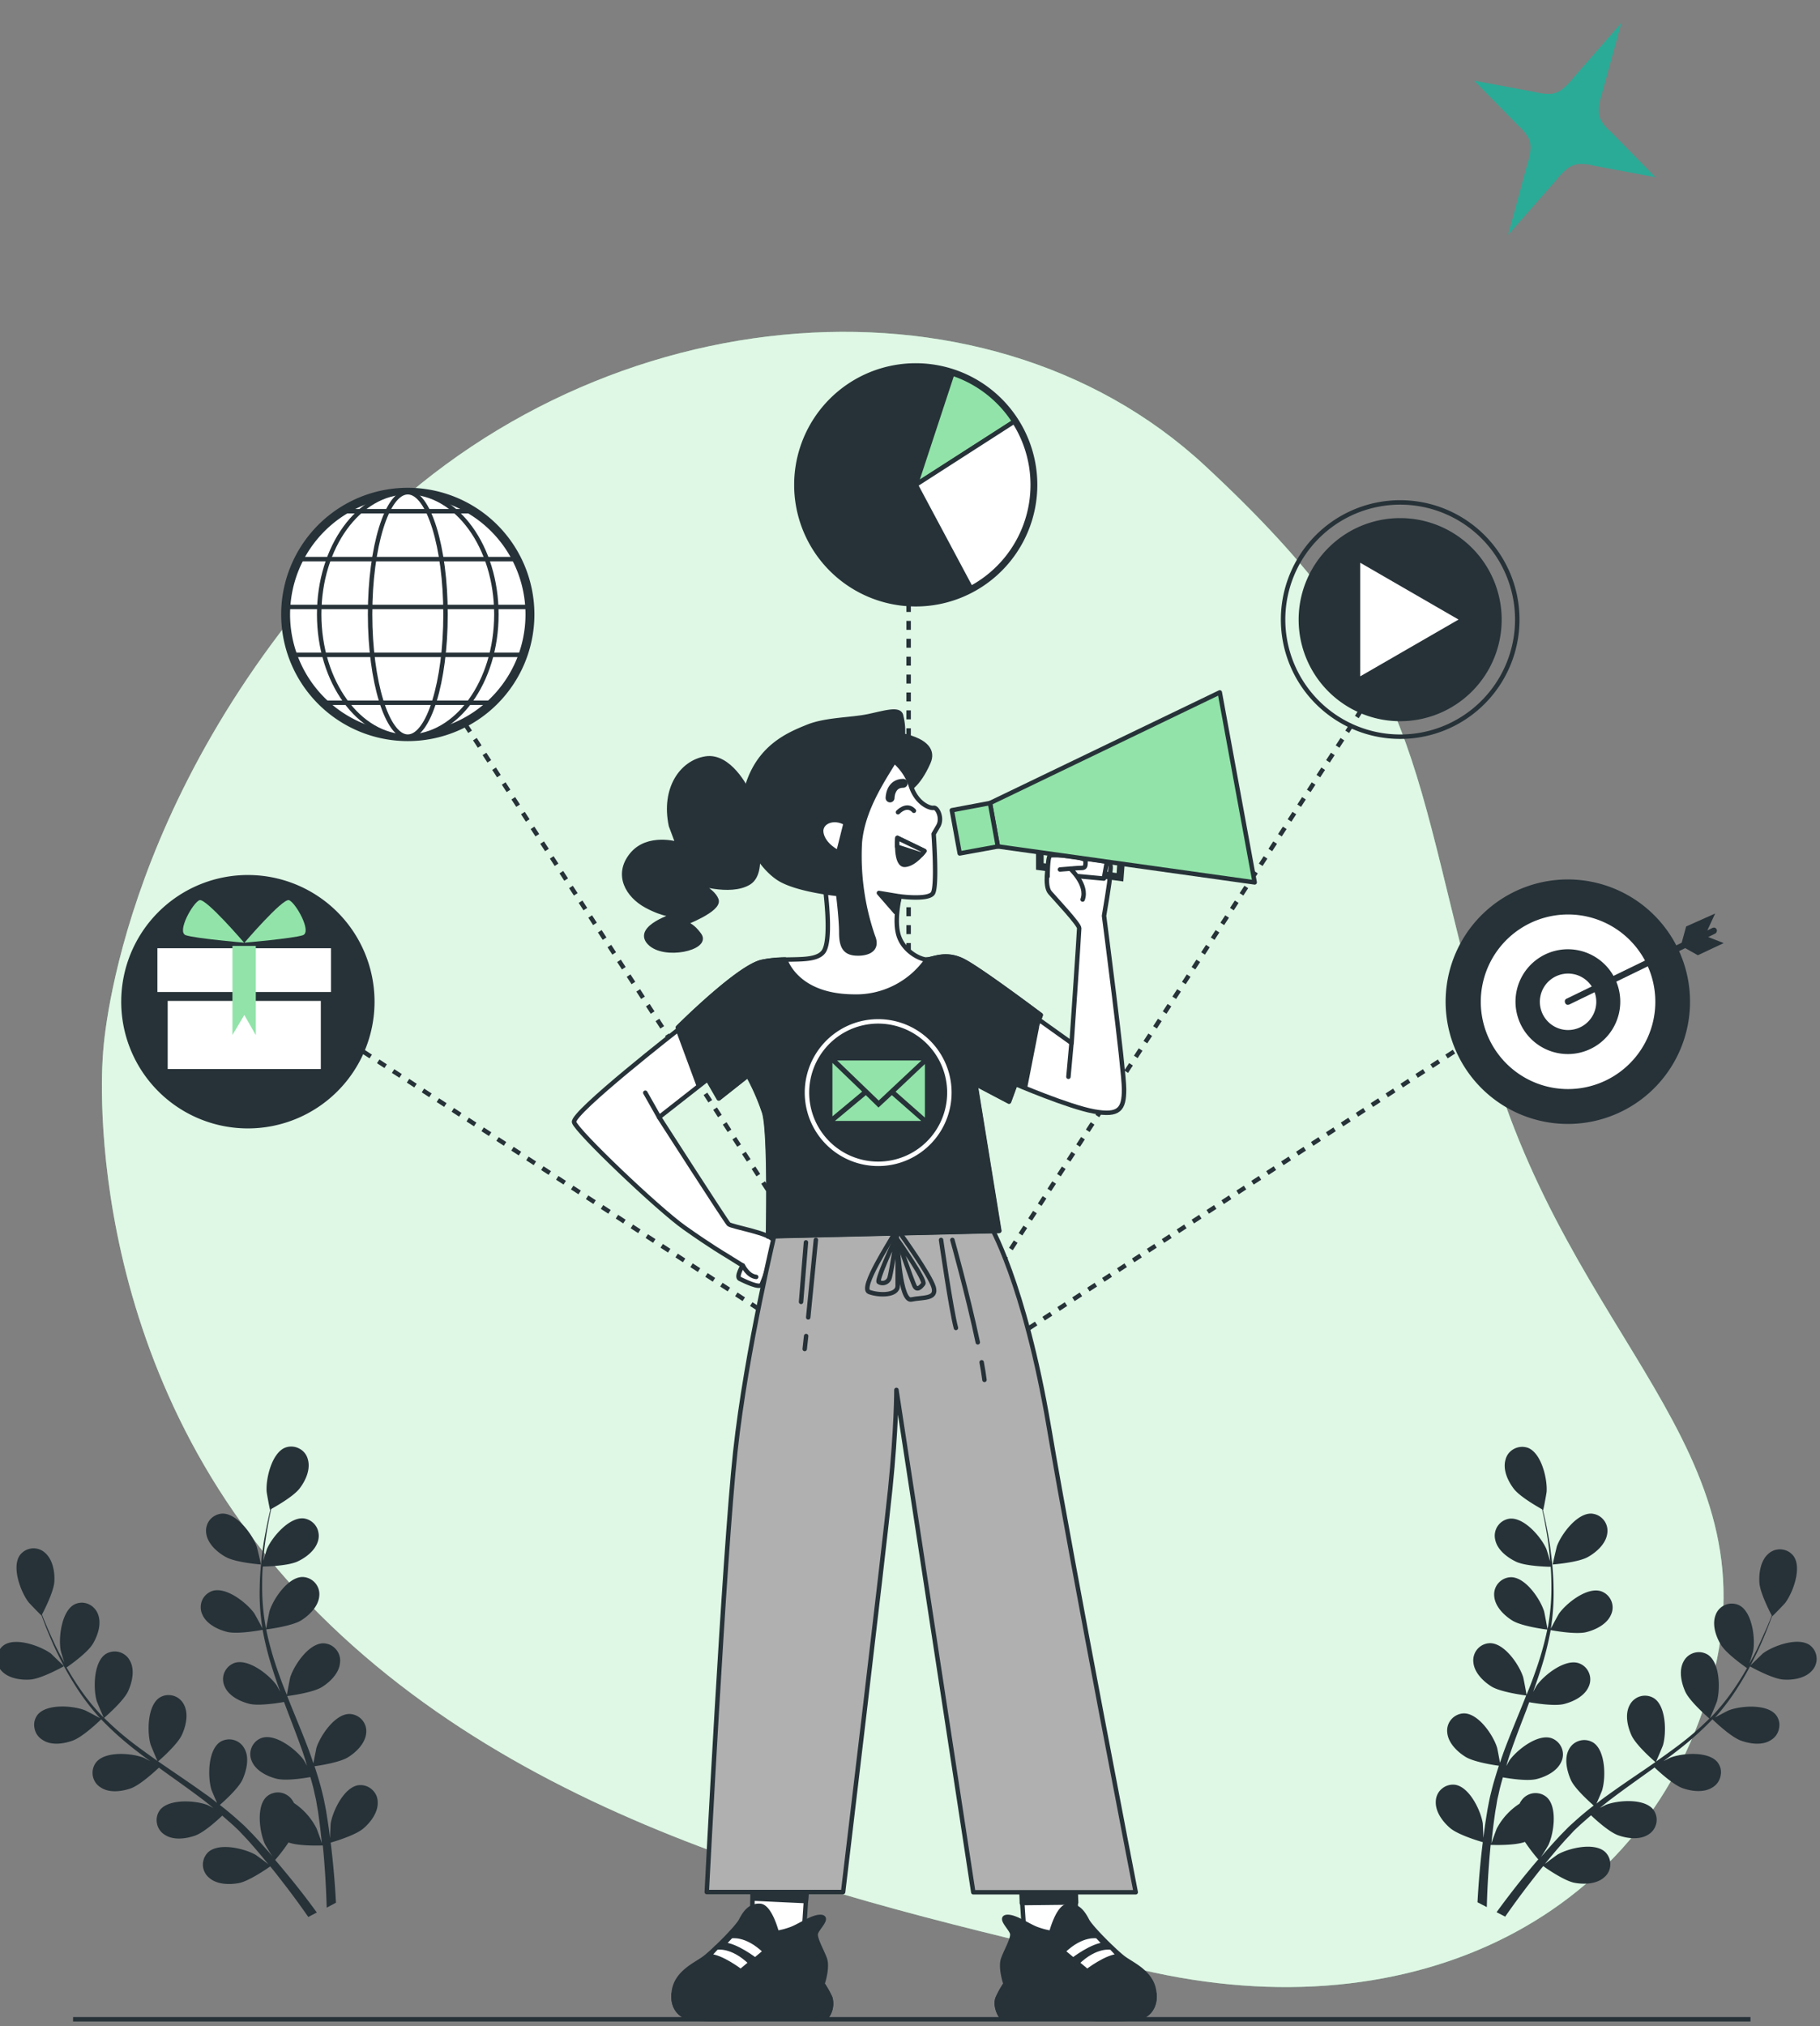 <svg id="Layer_1" data-name="Layer 1" xmlns="http://www.w3.org/2000/svg" viewBox="0 0 408.96 455.13"><rect x="0" y="0" width="408.96" height="455.13" fill="#808080" stroke="none"/><defs><style>.cls-1,.cls-11,.cls-12,.cls-13,.cls-4{fill:#fff;}.cls-1,.cls-10,.cls-11,.cls-13,.cls-14,.cls-15,.cls-16,.cls-17,.cls-18,.cls-2,.cls-6,.cls-7,.cls-8,.cls-9{stroke:#263238;}.cls-1,.cls-14,.cls-15,.cls-16,.cls-17,.cls-18{stroke-linecap:round;stroke-linejoin:round;}.cls-15,.cls-17,.cls-19,.cls-2,.cls-6,.cls-7,.cls-8{fill:none;}.cls-10,.cls-11,.cls-13,.cls-19,.cls-2,.cls-6,.cls-7,.cls-8,.cls-9{stroke-miterlimit:10;}.cls-10,.cls-18,.cls-3{fill:#92e3a9;}.cls-4{opacity:0.7;isolation:isolate;}.cls-14,.cls-5,.cls-9{fill:#263238;}.cls-6{stroke-dasharray:2 2;}.cls-7{stroke-dasharray:1.98 1.98;}.cls-8{stroke-dasharray:2.01 2.01;}.cls-13,.cls-17,.cls-9{stroke-width:2px;}.cls-16{fill:#b0b0b0;}.cls-19{stroke:#fff;}.cls-20{fill:#2aab97;}</style></defs><title>t-shirt_service</title><path class="cls-1" d="M182.65,446.17c-1.77.26-8.56,3.54-12.89,4.56s-8.08,1.13-10.11.12-3.79-4-5.31-5.94-2.77,2.91-2.77,2.91l-.22.09c-.25,3.52,2,5,3.5,5.34a68.42,68.42,0,0,0,13.52,0c4.43-.5,16.49.7,17.19,0a4.88,4.88,0,0,0,1-4.42,20.78,20.78,0,0,0-1.77-3.16C184,445.54,184.42,445.92,182.65,446.17Z"/><path class="cls-1" d="M166.48,442.77a2.58,2.58,0,0,1-.63,3c-1.49,1.13-11.51-.77-11.38-2.15s4.8-4.28,4.8-4.28A19.22,19.22,0,0,1,166.48,442.77Z"/><path class="cls-1" d="M228.12,446.17c1.77.26,8.56,3.54,12.89,4.56s8.09,1.13,10.11.12,3.79-4,5.31-5.94,2.78,2.91,2.78,2.91l.21.09c.25,3.52-2,5-3.5,5.34a68.42,68.42,0,0,1-13.52,0c-4.43-.5-16.49.7-17.18,0s-1.65-2.91-1-4.42a20.78,20.78,0,0,1,1.77-3.16C226.73,445.54,226.35,445.92,228.12,446.17Z"/><path class="cls-1" d="M244.3,442.77a2.59,2.59,0,0,0,.62,3c1.48,1.13,11.51-.77,11.38-2.15s-4.8-4.28-4.8-4.28A19.18,19.18,0,0,0,244.3,442.77Z"/><path class="cls-2" d="M16.42,453.58H393.34"/><path class="cls-3" d="M23.14,236.81s-6.18,67.14,44,121,127.1,69.92,189.17,84.6,114.52-12.69,128.4-65-31.92-76-50.25-141.24S321,151.24,270.77,104.61s-138.94-38-192,18.72S23.14,236.81,23.14,236.81Z"/><path class="cls-4" d="M23.14,236.81s-6.18,67.14,44,121,127.1,69.92,189.17,84.6,114.52-12.69,128.4-65-31.92-76-50.25-141.24S321,151.24,270.77,104.61s-138.94-38-192,18.72S23.14,236.81,23.14,236.81Z"/><path class="cls-5" d="M6.82,377.27c2.57-.19,7.55-3,7.56-3s-2.84-2.74-3-2.89C9,369.7,3.47,367.69.82,369.58a4,4,0,0,0-1.06,1.21,3.77,3.77,0,0,0-.46,1.54,3.73,3.73,0,0,0,.2,1.59,3.83,3.83,0,0,0,.83,1.38C1.85,377,4.65,377.43,6.82,377.27Z"/><path class="cls-5" d="M16.29,391c2.32-.81,6.14-4.5,6.44-4.8a68.83,68.83,0,0,0,6.74,6.15c1.38,1.1,2.8,2.18,4.28,3.24-.74-.38-1.39-.73-1.48-.76-2.72-1.06-8.56-1.52-10.64,1a3.8,3.8,0,0,0-.72,1.45,4,4,0,0,0-.06,1.62,4.1,4.1,0,0,0,.61,1.5,3.79,3.79,0,0,0,1.18,1.11c1.91,1.28,4.73.92,6.78.19s5.41-3.81,6.28-4.64l1.66,1.21c2.68,1.91,5.37,3.82,7.94,5.76.91.68,1.78,1.39,2.65,2.1-.65-.35-1.2-.63-1.28-.66C44,404.42,38.11,404,36,406.5a3.81,3.81,0,0,0-.74,3.05,3.84,3.84,0,0,0,1.78,2.6c1.92,1.26,4.73.9,6.78.18s5.08-3.51,6.12-4.49c.86.75,1.71,1.49,2.57,2.26.54.53,1.09,1,1.61,1.58l1.55,1.64c.94,1.07,1.92,2.17,2.81,3.25.64.75,1.22,1.46,1.81,2.19-.86-.7-2.68-2-2.83-2.11-2.57-1.46-8.25-2.8-10.67-.61a3.94,3.94,0,0,0-.91,1.33,4.06,4.06,0,0,0-.29,1.58,3.86,3.86,0,0,0,.39,1.56,3.91,3.91,0,0,0,1,1.27c1.71,1.54,4.55,1.61,6.68,1.21,2.35-.45,6.54-3.38,7.06-3.75,1,1.2,1.91,2.38,2.77,3.5,2.34,3,4.28,5.7,5.78,7.86l1.92-1c-1.59-2.19-3.67-4.95-6.18-8-1-1.22-2.06-2.5-3.18-3.81a38.83,38.83,0,0,0,3-3.93c2.32.86,7.09.69,7.71.68.15,1.54.28,3,.38,4.45.28,3.68.41,6.92.49,9.52l2.08-1.11c-.13-2.43-.32-5.32-.64-8.56-.15-1.57-.33-3.23-.55-4.94.6-.17,5.52-1.61,7.34-3.17,1.66-1.41,3.37-3.67,3.23-6a3.84,3.84,0,0,0-.37-1.56,3.94,3.94,0,0,0-1-1.27,3.79,3.79,0,0,0-1.42-.77,3.93,3.93,0,0,0-1.6-.12c-3.21.52-5.75,5.82-6.19,8.7,0,.17-.1,2-.13,3.22-.08-.69-.17-1.37-.26-2.09-.2-1.42-.43-2.83-.67-4.34-.14-.73-.29-1.47-.44-2.21s-.36-1.51-.54-2.27c-.44-1.77-1-3.52-1.57-5.28,1.24-.17,5.64-.86,7.5-2s3.88-3.13,4.1-5.41a3.93,3.93,0,0,0-.14-1.6A3.89,3.89,0,0,0,78.51,385c-3.25,0-6.57,4.89-7.44,7.71,0,.17-.45,2.24-.65,3.38-.36-1.06-.71-2.12-1.11-3.17-1.15-3.05-2.42-6.1-3.66-9.14l-1.12-2.8c.45-.06,5.69-.74,7.77-2,1.85-1.15,3.89-3.13,4.09-5.41a3.85,3.85,0,0,0-.1-1.62,3.79,3.79,0,0,0-.77-1.44,3.74,3.74,0,0,0-1.28-1,3.83,3.83,0,0,0-1.59-.38c-3.26,0-6.57,4.89-7.44,7.66-.06.22-.63,3.19-.74,3.95-.86-2.05-1.62-4.12-2.32-6.17A69.76,69.76,0,0,1,59.81,366c.21,0,5.7-.71,7.83-2,1.84-1.15,3.87-3.13,4.09-5.41a3.92,3.92,0,0,0-.13-1.6A3.89,3.89,0,0,0,68,354.23c-3.26,0-6.57,4.89-7.44,7.66-.07.22-.68,3.43-.75,4a3.14,3.14,0,0,0-.12-.51,49.9,49.9,0,0,1-.78-8.8c0-1.62,0-3.18.15-4.7,1,0,5.76-.17,7.82-1.14s4.19-2.68,4.66-4.93a3.8,3.8,0,0,0,0-1.61,3.64,3.64,0,0,0-.61-1.48,3.76,3.76,0,0,0-1.17-1.11,3.86,3.86,0,0,0-1.51-.54c-3.24-.32-7.07,4.14-8.24,6.81-.06.14-.55,1.71-.86,2.81.06-.67.1-1.38.17-2,.25-2.46.64-4.69,1-6.66.2-1.13.42-2.13.62-3.07,1-.55,5-2.82,6.37-4.6s2.5-4.28,1.87-6.53a3.85,3.85,0,0,0-.71-1.45,3.79,3.79,0,0,0-1.24-1,3.82,3.82,0,0,0-3.15-.2c-3,1.2-4.36,6.92-4.17,9.82,0,.26.72,4.16.78,4.12h.06c-.22.9-.44,1.87-.66,2.94-.4,2-.86,4.19-1.13,6.65a68.45,68.45,0,0,0-.61,8,49.48,49.48,0,0,0,.6,8.93v.1c-.43-.86-1.71-3.2-1.83-3.37-1.72-2.37-6.31-6-9.42-5a4,4,0,0,0-1.38.83,3.79,3.79,0,0,0-.92,1.31,3.9,3.9,0,0,0-.3,1.58,3.83,3.83,0,0,0,.36,1.56c.9,2.12,3.42,3.37,5.55,3.91,2.38.59,7.6-.38,8-.46a68.74,68.74,0,0,0,2.23,8.83c.54,1.72,1.13,3.38,1.71,5.06-.39-.73-.75-1.37-.81-1.46-1.71-2.38-6.31-6-9.42-5a3.85,3.85,0,0,0-1.37.83,4,4,0,0,0-.93,1.32,3.9,3.9,0,0,0,.06,3.14c.9,2.12,3.42,3.37,5.55,3.9s6.61-.2,7.79-.41c.25.64.48,1.28.73,1.93,1.17,3.08,2.36,6.14,3.43,9.18.37,1.07.71,2.14,1,3.21-.35-.64-.66-1.18-.71-1.26-1.71-2.38-6.32-6-9.42-5a3.81,3.81,0,0,0-1.38.82,3.93,3.93,0,0,0-.92,1.32,3.83,3.83,0,0,0-.31,1.57,3.88,3.88,0,0,0,.36,1.57c.91,2.11,3.42,3.37,5.56,3.9s6.18-.13,7.58-.38c.32,1.11.63,2.21.86,3.3.15.75.36,1.46.48,2.21s.25,1.49.38,2.22c.19,1.42.4,2.88.56,4.28.11,1,.2,1.89.3,2.81-.37-1.07-1.12-3.15-1.21-3.32A15,15,0,0,0,66.05,405a4.16,4.16,0,0,0-.44-.73,3.73,3.73,0,0,0-1.18-1.09,3.89,3.89,0,0,0-1.52-.53,3.94,3.94,0,0,0-1.6.15,3.66,3.66,0,0,0-1.4.78c-2.4,2.21-1.59,8-.37,10.67.08.16,1,1.76,1.71,2.76-.46-.53-.85-1.05-1.38-1.59-.94-1.08-1.91-2.13-2.95-3.26l-1.58-1.61c-.52-.54-1.13-1.06-1.72-1.6-1.34-1.21-2.76-2.38-4.22-3.52,1-.86,4.28-3.81,5.14-5.8s1.52-4.74.43-6.77a3.89,3.89,0,0,0-2.4-2,3.8,3.8,0,0,0-1.61-.11,3.72,3.72,0,0,0-1.51.55c-2.71,1.82-2.79,7.7-2,10.5,0,.17.86,2.12,1.32,3.17-.86-.68-1.71-1.36-2.67-2-2.64-1.91-5.38-3.76-8.09-5.61l-2.48-1.71c.34-.29,4.34-3.75,5.36-6,.91-2,1.52-4.74.43-6.77a3.89,3.89,0,0,0-1-1.25,3.73,3.73,0,0,0-1.41-.73,3.89,3.89,0,0,0-1.59-.11,3.8,3.8,0,0,0-1.49.56c-2.71,1.81-2.8,7.7-2,10.49.06.21,1.22,3,1.55,3.7-1.82-1.27-3.61-2.57-5.34-3.87a67.76,67.76,0,0,1-6.65-5.79c.16-.13,4.36-3.73,5.4-6,.91-2,1.53-4.74.44-6.77a3.85,3.85,0,0,0-4-2.11,3.89,3.89,0,0,0-1.51.56c-2.7,1.82-2.79,7.71-2,10.49.06.23,1.32,3.23,1.59,3.75l-.38-.35a48.69,48.69,0,0,1-5.5-6.9c-.92-1.36-1.71-2.69-2.47-4,.86-.59,4.71-3.33,5.88-5.27s2-4.55,1.18-6.68a3.91,3.91,0,0,0-.85-1.36A3.86,3.86,0,0,0,18.29,360a4,4,0,0,0-1.56.39c-2.88,1.52-3.61,7.36-3.11,10.22,0,.16.47,1.71.85,2.84-.32-.6-.68-1.22-1-1.8-1.15-2.18-2.07-4.28-2.86-6.09-.44-1.05-.86-2-1.17-2.91.53-1,2.63-5.13,2.77-7.34s-.36-5-2.07-6.49A3.77,3.77,0,0,0,8.78,348a3.89,3.89,0,0,0-1.59-.19,4,4,0,0,0-1.54.48,3.84,3.84,0,0,0-1.2,1.07c-1.87,2.67.18,8.18,1.94,10.5.15.21,2.89,3.06,2.92,3v-.06c.32.85.67,1.8,1.06,2.81.76,1.86,1.64,4,2.73,6.17a68.21,68.21,0,0,0,3.91,7,50.74,50.74,0,0,0,5.42,7.11l.08.08c-.86-.48-3.19-1.71-3.42-1.8-2.72-1.06-8.56-1.51-10.64,1a3.89,3.89,0,0,0-.69,1.45,3.76,3.76,0,0,0,0,1.6,3.79,3.79,0,0,0,1.78,2.59C11.43,392.12,14.24,391.74,16.29,391Z"/><path class="cls-5" d="M58.62,351.42c.06,0-.86-3.85-.95-4.09-1-2.74-4.5-7.45-7.76-7.34a4,4,0,0,0-1.55.44,3.91,3.91,0,0,0-1.23,1,3.91,3.91,0,0,0-.78,3.05c.32,2.28,2.43,4.17,4.33,5.23C52.91,351,58.61,351.42,58.62,351.42Z"/><path class="cls-5" d="M400.7,377.27c-2.57-.19-7.55-3-7.55-3s2.83-2.74,3-2.89c2.34-1.71,7.87-3.72,10.53-1.83a3.81,3.81,0,0,1,1.51,2.75,3.73,3.73,0,0,1-.2,1.59,4,4,0,0,1-.83,1.38C405.64,377,402.86,377.43,400.7,377.27Z"/><path class="cls-5" d="M391.23,391c-2.31-.81-6.14-4.5-6.44-4.8a68.83,68.83,0,0,1-6.74,6.15c-1.38,1.1-2.8,2.18-4.24,3.24.73-.38,1.39-.73,1.48-.76,2.72-1.06,8.56-1.52,10.63,1a3.91,3.91,0,0,1,.7,1.45,3.75,3.75,0,0,1,0,1.6,4.05,4.05,0,0,1-.61,1.49,4,4,0,0,1-1.17,1.1c-1.92,1.27-4.73.92-6.78.19s-5.41-3.81-6.27-4.64l-1.67,1.2c-2.68,1.92-5.36,3.82-7.94,5.77-.91.68-1.78,1.39-2.65,2.09l1.29-.66c2.71-1.06,8.56-1.51,10.63,1a3.82,3.82,0,0,1,.74,3.06,3.91,3.91,0,0,1-.62,1.49,3.81,3.81,0,0,1-1.16,1.1c-1.92,1.27-4.74.91-6.78.19s-5.09-3.52-6.12-4.49c-.86.74-1.71,1.49-2.57,2.26-.55.53-1.1,1-1.62,1.57s-1,1.1-1.54,1.65c-.95,1.07-1.93,2.17-2.82,3.25-.63.74-1.22,1.45-1.81,2.18.9-.69,2.68-2,2.84-2.1,2.52-1.46,8.25-2.8,10.66-.61a3.77,3.77,0,0,1,1.19,2.9,3.7,3.7,0,0,1-.38,1.57,3.77,3.77,0,0,1-1,1.26c-1.71,1.54-4.54,1.62-6.68,1.22-2.34-.45-6.53-3.38-7-3.75-1,1.2-1.91,2.38-2.78,3.5-2.33,3-4.28,5.69-5.78,7.86l-1.93-1c1.59-2.19,3.67-4.95,6.18-8.05,1-1.22,2.06-2.51,3.19-3.81a41.74,41.74,0,0,1-3-3.93c-2.32.85-7.09.69-7.71.67-.14,1.54-.28,3-.38,4.45-.28,3.69-.41,6.93-.48,9.52L332,427.3c.13-2.43.33-5.33.64-8.56.15-1.57.34-3.23.55-4.94-.6-.17-5.51-1.61-7.34-3.17-1.65-1.41-3.36-3.67-3.22-6a3.84,3.84,0,0,1,.37-1.56,3.72,3.72,0,0,1,1-1.28,3.85,3.85,0,0,1,3-.88c3.22.52,5.75,5.82,6.19,8.69,0,.17.1,2.05.13,3.23.09-.69.17-1.37.27-2.09.19-1.42.42-2.83.67-4.35.14-.73.28-1.46.43-2.21s.36-1.5.54-2.26c.45-1.77,1-3.52,1.57-5.29-1.24-.16-5.64-.85-7.5-2s-3.88-3.13-4.09-5.41a3.92,3.92,0,0,1,.13-1.6,3.89,3.89,0,0,1,2.06-2.38,3.69,3.69,0,0,1,1.56-.37c3.26,0,6.58,4.89,7.44,7.7.06.18.45,2.24.65,3.38.36-1.06.72-2.11,1.11-3.16,1.16-3.05,2.42-6.1,3.66-9.14l1.12-2.8c-.44-.06-5.69-.74-7.77-2-1.84-1.14-3.88-3.12-4.09-5.41a3.78,3.78,0,0,1,.13-1.6,3.83,3.83,0,0,1,3.61-2.74c3.27,0,6.58,4.88,7.45,7.66.06.21.64,3.18.74,3.94.85-2,1.62-4.11,2.33-6.17a69.26,69.26,0,0,0,2.34-8.49c-.2,0-5.68-.71-7.81-2-1.85-1.14-3.89-3.12-4.1-5.41a3.93,3.93,0,0,1,.13-1.6,3.89,3.89,0,0,1,3.62-2.75c3.27,0,6.57,4.89,7.44,7.66.07.23.68,3.43.75,4a3,3,0,0,1,.12-.5,50,50,0,0,0,.78-8.8c0-1.63-.05-3.19-.16-4.7-1,0-5.76-.17-7.8-1.15s-4.21-2.68-4.67-4.93a3.89,3.89,0,0,1,.57-3.09,3.84,3.84,0,0,1,2.68-1.64c3.25-.33,7.07,4.13,8.24,6.8.07.15.55,1.71.85,2.82-.06-.68-.1-1.39-.17-2-.25-2.46-.62-4.68-1-6.66-.21-1.12-.42-2.12-.63-3.06-1-.56-5-2.83-6.36-4.61s-2.5-4.28-1.87-6.52a3.91,3.91,0,0,1,.7-1.45,4.08,4.08,0,0,1,1.23-1,4,4,0,0,1,1.55-.44,3.91,3.91,0,0,1,1.59.22c3,1.2,4.36,6.93,4.17,9.83,0,.25-.72,4.15-.78,4.12h-.06c.22.89.45,1.86.67,2.93.4,2,.86,4.2,1.13,6.65a66.48,66.48,0,0,1,.6,8,50.33,50.33,0,0,1-.59,8.93v.1c.43-.85,1.71-3.2,1.83-3.36,1.71-2.38,6.31-6,9.42-5a3.88,3.88,0,0,1,2.3,2.14,3.82,3.82,0,0,1-.06,3.15c-.9,2.11-3.42,3.37-5.55,3.9-2.38.59-7.61-.38-8-.46a68.48,68.48,0,0,1-2.23,8.84c-.54,1.71-1.13,3.37-1.71,5.05.39-.73.75-1.37.81-1.46,1.71-2.38,6.32-6,9.42-5a3.8,3.8,0,0,1,2.3,2.14,3.85,3.85,0,0,1-.05,3.14c-.91,2.12-3.43,3.37-5.56,3.9s-6.61-.19-7.8-.41l-.71,1.93c-1.19,3.08-2.38,6.15-3.43,9.19-.38,1.07-.71,2.13-1,3.2.35-.64.65-1.18.7-1.25,1.71-2.38,6.32-6,9.42-5a3.9,3.9,0,0,1,2.29,2.14,3.91,3.91,0,0,1,.31,1.58,3.83,3.83,0,0,1-.36,1.56c-.91,2.12-3.43,3.38-5.56,3.91s-6.18-.14-7.58-.38c-.31,1.1-.63,2.21-.86,3.3-.15.74-.36,1.45-.47,2.2s-.26,1.49-.38,2.22c-.2,1.42-.41,2.89-.56,4.28-.12,1-.21,1.89-.31,2.82.37-1.07,1.13-3.15,1.21-3.32a14.88,14.88,0,0,1,5.12-5.59,3.83,3.83,0,0,1,.44-.73,3.86,3.86,0,0,1,2.69-1.62,4.1,4.1,0,0,1,1.6.14,3.86,3.86,0,0,1,1.41.79c2.39,2.2,1.59,8,.36,10.67-.07.15-1,1.75-1.71,2.76.46-.53.91-1.06,1.39-1.6.94-1.08,1.91-2.13,2.95-3.26l1.58-1.61c.52-.54,1.13-1.05,1.71-1.59,1.34-1.21,2.76-2.39,4.23-3.53-.94-.85-4.28-3.81-5.14-5.79s-1.52-4.74-.44-6.77a3.83,3.83,0,0,1,2.42-2,3.8,3.8,0,0,1,1.61-.11,3.84,3.84,0,0,1,1.5.56c2.71,1.82,2.79,7.7,2,10.5,0,.17-.85,2.12-1.32,3.17.86-.68,1.76-1.36,2.67-2,2.65-1.91,5.38-3.76,8.1-5.61l2.48-1.71c-.34-.29-4.34-3.75-5.37-6-.91-2-1.52-4.74-.43-6.77a3.82,3.82,0,0,1,1-1.26,3.85,3.85,0,0,1,3-.85,3.89,3.89,0,0,1,1.51.56c2.7,1.81,2.78,7.7,2,10.49-.06.21-1.23,3-1.56,3.7,1.82-1.27,3.62-2.57,5.34-3.87a66.4,66.4,0,0,0,6.64-5.78c-.15-.14-4.35-3.74-5.4-6-.91-2-1.51-4.74-.43-6.77a3.93,3.93,0,0,1,1-1.26,3.92,3.92,0,0,1,3-.85,3.89,3.89,0,0,1,1.51.56c2.7,1.83,2.79,7.71,2,10.5-.06.22-1.31,3.23-1.57,3.75l.37-.35a49.35,49.35,0,0,0,5.5-6.91c.92-1.35,1.71-2.69,2.47-4-.86-.59-4.71-3.33-5.88-5.27s-2-4.55-1.17-6.68a3.72,3.72,0,0,1,.85-1.36,3.87,3.87,0,0,1,1.33-.9,3.72,3.72,0,0,1,1.58-.28,3.78,3.78,0,0,1,1.56.39c2.89,1.51,3.62,7.35,3.12,10.22,0,.15-.48,1.71-.86,2.83.33-.6.68-1.22,1-1.8,1.15-2.18,2-4.28,2.85-6.08.44-1.06.86-2,1.17-2.91-.54-1-2.63-5.14-2.77-7.35s.3-5,2-6.47a3.73,3.73,0,0,1,1.38-.82,3.94,3.94,0,0,1,3.13.29,3.84,3.84,0,0,1,1.2,1.07c1.87,2.67-.18,8.18-1.93,10.5-.15.21-2.9,3.06-2.93,3v-.06c-.31.85-.66,1.8-1.06,2.81-.75,1.86-1.63,4-2.73,6.17a66.29,66.29,0,0,1-3.9,7,49.19,49.19,0,0,1-5.41,7.11L385,386c.86-.48,3.19-1.71,3.42-1.8,2.71-1.06,8.56-1.51,10.63,1a3.76,3.76,0,0,1,.7,1.45,3.8,3.8,0,0,1,0,1.61,4,4,0,0,1-.61,1.48,3.84,3.84,0,0,1-1.17,1.1C396.09,392.12,393.28,391.74,391.23,391Z"/><path class="cls-5" d="M348.91,351.42c-.06,0,.86-3.85.93-4.09,1-2.74,4.51-7.45,7.77-7.34a4,4,0,0,1,1.54.44,3.87,3.87,0,0,1,2,4.07c-.31,2.28-2.43,4.17-4.32,5.23C354.62,351,348.91,351.42,348.91,351.42Z"/><path class="cls-2" d="M69.43,228.28l.71.47"/><path class="cls-6" d="M71.57,229.68,202.74,315"/><path class="cls-2" d="M203.46,315.44l.71.46-.46-.71"/><path class="cls-7" d="M202.78,313.76l-112.51-173"/><path class="cls-2" d="M89.8,140.05l-.46-.72"/><path class="cls-2" d="M338.92,228.28l-.71.47"/><path class="cls-6" d="M336.77,229.68,205.61,315"/><path class="cls-2" d="M204.89,315.44l-.72.46.47-.71"/><path class="cls-7" d="M205.56,313.76l112.52-173"/><path class="cls-2" d="M318.54,140.05l.47-.72"/><path class="cls-2" d="M204.17,112.78v.85"/><path class="cls-8" d="M204.17,115.35V314.19"/><path class="cls-2" d="M204.17,315v.86"/><path class="cls-9" d="M205.77,135.23a26.32,26.32,0,1,0-26.32-26.32A26.32,26.32,0,0,0,205.77,135.23Z"/><path class="cls-10" d="M205.77,108.91,227.92,94.7A26.34,26.34,0,0,0,214,83.9Z"/><path class="cls-11" d="M205.77,108.91l12.4,23.2a26.32,26.32,0,0,0,9.72-37.41Z"/><path class="cls-2" d="M333.23,157.77a26.31,26.31,0,1,0-37.21,0A26.3,26.3,0,0,0,333.23,157.77Z"/><path class="cls-5" d="M314.62,162a22.81,22.81,0,1,0-22.81-22.81A22.81,22.81,0,0,0,314.62,162Z"/><path class="cls-12" d="M327.74,139.17l-22.09-12.76v25.51Z"/><path class="cls-5" d="M379,231.4a27.46,27.46,0,1,0-33.1,20.31A27.45,27.45,0,0,0,379,231.4Z"/><path class="cls-12" d="M371.42,229.58A19.61,19.61,0,1,0,347.8,244.1,19.62,19.62,0,0,0,371.42,229.58Z"/><path class="cls-5" d="M363.76,227.72a11.77,11.77,0,1,0-14.17,8.73A11.77,11.77,0,0,0,363.76,227.72Z"/><path class="cls-12" d="M358.52,226.49a6.34,6.34,0,1,0-7.63,4.71A6.34,6.34,0,0,0,358.52,226.49Z"/><path class="cls-5" d="M387.32,211.84l-3.49-1.36,1.52-.74a.66.66,0,0,0,.23-.17.64.64,0,0,0,.15-.25.64.64,0,0,0,0-.56.66.66,0,0,0-.17-.23.64.64,0,0,0-.25-.15.7.7,0,0,0-.29,0,.65.65,0,0,0-.27.08l-1.11.54,1.76-3.8-6.52,2.91-1,3.65L352,224.34a.68.68,0,0,0-.37.42.86.86,0,0,0,0,.28.81.81,0,0,0,.24.5.64.64,0,0,0,.25.15.65.65,0,0,0,.28,0,.64.64,0,0,0,.27-.07l26-12.65,2.84,1.6Z"/><path class="cls-13" d="M91.63,165.47A27.45,27.45,0,1,0,64.18,138,27.45,27.45,0,0,0,91.63,165.47Z"/><path class="cls-11" d="M91.63,165.47c11,0,19.91-12.29,19.91-27.45s-8.91-27.45-19.91-27.45S71.72,122.86,71.72,138,80.63,165.47,91.63,165.47Z"/><path class="cls-11" d="M91.63,165.47c4.68,0,8.48-12.29,8.48-27.45s-3.8-27.45-8.48-27.45S83.16,122.86,83.16,138,87,165.47,91.63,165.47Z"/><path class="cls-2" d="M77.09,114.83h29.57"/><path class="cls-2" d="M67.14,125.59h48.94"/><path class="cls-2" d="M64.32,136.34H119"/><path class="cls-2" d="M65.52,147.1h51.9"/><path class="cls-2" d="M72.92,157.86h37.91"/><path class="cls-9" d="M55.7,252.47A27.46,27.46,0,1,0,28.24,225,27.45,27.45,0,0,0,55.7,252.47Z"/><path class="cls-13" d="M73.09,212H36.68v29.13H73.09Z"/><path class="cls-13" d="M75.37,212h-41v11.83h41Z"/><path class="cls-3" d="M54.85,211.75s-8.56-10-10-9.55-5.24,7.16-3.09,7.88S54.85,211.75,54.85,211.75Z"/><path class="cls-3" d="M54.93,211.75s8.56-10,10-9.55,5.26,7.16,3.11,7.88S54.93,211.75,54.93,211.75Z"/><path class="cls-3" d="M57.48,232.52,54.9,228l-2.67,4.48V212.47h5.25Z"/><path class="cls-1" d="M235.58,194.1s-1,4.84.35,6.4,6.57,7.1,6.57,8-1.71,25.79-1.71,25.79l-8-5.71L228,243.43s12.12,5.2,17.83,6.23,6.75-.52,6.75-5-4.5-38.94-4.5-38.94,1.38-8,1.38-9.35.53-2.08-.69-2.77-11.08-1.72-11.08-1.72S235.58,192.71,235.58,194.1Z"/><path class="cls-14" d="M233,230.64,230.38,244l-2.41-.55Z"/><path class="cls-5" d="M252.41,198l-19.61-2.63v-4.89a.88.88,0,0,1,.25-.61.86.86,0,0,1,.61-.25.84.84,0,0,1,.6.25.88.88,0,0,1,.25.61v3.42l16.4,2.21.28-4a.81.81,0,0,1,0-.38.92.92,0,0,1,.19-.33,1.06,1.06,0,0,1,.31-.21.82.82,0,0,1,.38-.06.89.89,0,0,1,.36.11.87.87,0,0,1,.28.26.83.83,0,0,1,.14.35,1,1,0,0,1,0,.38Z"/><path class="cls-1" d="M237.31,196.35l10.73,1,.69-3.8-11.07-1.73Z"/><path class="cls-12" d="M235.4,196.87s0-4.33.53-4.67,8,.17,8,1.2,0,1.56-.86,1.56-2.57.17-2.57.17,4,3.64,2.77,6.93"/><path class="cls-15" d="M235.4,196.87s0-4.33.53-4.67,8,.17,8,1.2,0,1.56-.86,1.56-2.57.17-2.57.17,4,3.64,2.77,6.93"/><path class="cls-15" d="M240.77,234.25l-.69,7.62"/><path class="cls-1" d="M152.87,230.93S128.4,250,129,252.08s18.78,19.42,24.78,23.67,9.31,6.17,9.31,6.17l3.79,2.36s-1.58,2.57-.63,3,4.42,2.21,4.89,1.26,3-8.05,2.69-9.78-9.48-3.16-10.1-3.8-15.63-24-15.63-24l11.68-9.15Z"/><path class="cls-14" d="M152.45,231.57l4.44,12,2.93-1.79Z"/><path class="cls-15" d="M166.92,284.26s1.11,2.37,3,2.57"/><path class="cls-15" d="M148.14,251,145,245.45"/><path class="cls-1" d="M169.13,423.8l-.25,14,11.49.25,1-15.29Z"/><path class="cls-14" d="M169.18,423v3.47l11.92.56.27-3.61Z"/><path class="cls-14" d="M174.56,434.17s-1.51-5.94-3.79-6.07-3.43,1.65-4.28,3.29-6.45,7.2-8.35,8.56-6.06,3.16-6.69,7.2,1.76,5.69,3.42,6.07a68.66,68.66,0,0,0,13.53,0c4.42-.51,16.48.69,17.19,0a4.9,4.9,0,0,0,1-4.43,20.47,20.47,0,0,0-1.78-3.16s1.27-3.66.51-5.68-2.28-4.56-2-5.69,3-3.54,1.14-3.67-4.93,2.15-6.85,2.79A16.78,16.78,0,0,1,174.56,434.17Z"/><path class="cls-1" d="M164.25,434.92s3.42-.76,7.7,3.42l-2.27,1.89s-4.42-3.42-7.21-3.42Z"/><path class="cls-1" d="M161,437.48s3.43-.76,7.71,3.43l-2.27,1.9s-4.43-3.43-7.21-3.43Z"/><path class="cls-15" d="M171,437.07l3.53-2.9"/><path class="cls-1" d="M241.65,423.8l.24,14-11.49.25-1-15.29Z"/><path class="cls-14" d="M229.61,425.4v2.08l12.2-.14-.14-3-12.33-.13Z"/><path class="cls-14" d="M236.21,434.17s1.51-5.94,3.79-6.07,3.43,1.65,4.28,3.29,6.45,7.2,8.34,8.56,6.07,3.16,6.69,7.2-1.76,5.69-3.42,6.07a68.66,68.66,0,0,1-13.53,0c-4.42-.51-16.48.69-17.18,0s-1.64-2.91-1-4.43a19.62,19.62,0,0,1,1.77-3.16s-1.27-3.66-.51-5.68,2.28-4.56,2-5.69-3-3.54-1.14-3.67,4.93,2.15,6.85,2.79A16.88,16.88,0,0,0,236.21,434.17Z"/><path class="cls-1" d="M246.57,434.92s-3.43-.76-7.71,3.42l2.28,1.89s4.42-3.42,7.2-3.42Z"/><path class="cls-1" d="M249.73,437.48s-3.43-.76-7.71,3.43l2.28,1.9s4.42-3.43,7.2-3.43Z"/><path class="cls-15" d="M239.74,437.07l-3.53-2.9"/><path class="cls-16" d="M174.41,275.7s-6.68,27.3-9.19,50.43S158.81,425,158.81,425h30.64s9.2-76.89,10.59-90.54,1.39-22.25,1.39-22.25L218.7,425.05h36.5s-13.93-71.59-19.5-104.43-13.37-45.68-13.37-45.68Z"/><path class="cls-16" d="M200.6,277.68c-.27.79-7.52,11.7-5.3,12.53s6.41.86,6.41-1.39V279.9s.56,12.54,3.07,12,5.84,0,5-2.79-7.24-11.69-7.24-11.69S201.43,275.17,200.6,277.68Z"/><path class="cls-2" d="M201.75,278.59s6.31,9,5.71,9.79-1.43,1.62-2,.41S201.75,278.59,201.75,278.59Z"/><path class="cls-2" d="M201.54,277.57s-4.69,10-4.07,10.4a1.69,1.69,0,0,0,.72.23,1.61,1.61,0,0,0,1.37-.57,1.64,1.64,0,0,0,.35-.68C200.32,285.53,201.54,277.57,201.54,277.57Z"/><path class="cls-15" d="M220.58,306c.26,1.42.48,2.75.63,3.95"/><path class="cls-15" d="M214,278.52s3.48,12.41,5.71,23"/><path class="cls-15" d="M211.46,278.52s2.23,15.59,3.34,19.77"/><path class="cls-15" d="M181.14,300.11c-.12,1.08-.22,2.07-.32,2.91"/><path class="cls-15" d="M183.33,278.52s-.93,9.52-1.72,17.4"/><path class="cls-15" d="M181.1,279.07,180,292.44"/><path class="cls-14" d="M200.62,164.85s10.38,1,8,6.4-4.85,6.4-5.37,6.4-4.67-6.4-4.67-6.4Z"/><path class="cls-1" d="M199.4,169.86a12.24,12.24,0,0,1,5.2,6.41c1.21,4.15,4.32,5.36,5.19,5.19s2.07,2.43,1,4.15l-1,1.72s.86,11.77-.18,13.33-7.44.69-7.44.69-1.38,5.54-.17,9,4.85,5.19,6.24,5.19,4.32-1.71,8.3.35S233.85,228,233.85,228l-7.12,19.45-7.61-4,5.36,33.06-51.92,1.22s.52-23.54-.86-27.87a50.33,50.33,0,0,0-3.64-8.31l-6.57,5.19-9.18-15.92s13.5-13.5,18.83-14.72,11.77.35,13.85-2.25.35-14.88.35-14.88-5-1.72-8-10.56,7.09-18,7.09-18S189,165.71,199.4,169.86Z"/><path class="cls-14" d="M202.17,201.36l-4.68-.78,3.76,4.32Z"/><path class="cls-17" d="M200,179.24s0-3.29,2.95-3.29"/><path class="cls-14" d="M207.71,191.15l-6.06-2.94s-.51,6.23,1.71,6.06S207.71,191.15,207.71,191.15Z"/><path class="cls-15" d="M201.78,182.45s1.95-2.12,3.58-.33"/><path class="cls-1" d="M201.61,190.19l5.44,1.77a8.35,8.35,0,0,0,.66-.81l-6.06-2.93S201.58,189.1,201.61,190.19Z"/><path class="cls-14" d="M167.73,177.31s-3.81-7.79-9.18-6.92-9.52,6.74-7.79,15.05c0,0,.86,2.25,1.56,4.16,0,0-6.74-2.08-10.38,2.42s-.86,9.17,3.29,11.42,6.58,2.08,6.58,2.08-9.18,2.77-5.89,6.24,13.33,1.2,11.25-1.71-3.63-2.57-3.63-2.57,8.3-3.12,7.44-5.37-5-4-5-4,8,2.77,12.29.17.52-13.69.52-13.69Z"/><path class="cls-14" d="M202.52,161s1.38,4.84-1,9-7.62,11.26-8.31,19.22a55.48,55.48,0,0,0,2.94,21.12c1.39,3.29-1.71,4-4,3.81s-3.11-1.56-3.11-4.67-.7-8.66-.7-8.66-8.82-.86-13-3.29-10.21-10.73-7.62-20.25,9.52-12.29,13.7-14,9.87-1.56,13.85-2.42S202.35,159,202.52,161Z"/><path class="cls-12" d="M189.93,185.27l-1.56,6.23s-3.29-1.55-3.81-4.33,3.42-4.15,6.23-1.71"/><path class="cls-15" d="M189.93,185.27l-1.56,6.23s-3.29-1.55-3.81-4.33,3.42-4.15,6.23-1.71"/><path class="cls-15" d="M240.43,195.13l-2.25.18"/><path class="cls-18" d="M224.23,190.13l57.7,8.08-7.84-42.68-51.64,24.86Z"/><path class="cls-18" d="M222.45,180.39,213.88,182l1.77,9.7,8.57-1.56Z"/><path class="cls-14" d="M233.85,228s-13.33-10-17.31-12.11-6.85-.39-8.24-.35a19.43,19.43,0,0,1-16.66,8.31c-11.39-.15-14.55-6.48-15.24-8.33a28.3,28.3,0,0,0-5.19.54c-5.36,1.22-18.83,14.71-18.83,14.71l9.18,15.93,6.57-5.19a50.22,50.22,0,0,1,3.64,8.3c1.39,4.33.86,27.87.86,27.87l51.92-1.21-5.37-33.06,7.55,4Z"/><path class="cls-19" d="M201,261a16,16,0,1,0-19.23-11.84A16,16,0,0,0,201,261Z"/><path class="cls-3" d="M207.05,238.21H188.11l9.34,9Z"/><path class="cls-3" d="M201.24,245.22l6.59,5.82V239Z"/><path class="cls-3" d="M193.73,245.2l-6.68-6.44v12Z"/><path class="cls-3" d="M200.4,246l-3,2.78L194.56,246l-6.95,5.79H207Z"/><path class="cls-20" d="M338.88,52.77,343.16,37a15.08,15.08,0,0,0,.77-3.8,5.7,5.7,0,0,0-.5-2.26,10.33,10.33,0,0,0-2.18-2.64l-10-10.19,14,2.62a10.5,10.5,0,0,0,3.4.35,5.61,5.61,0,0,0,2.16-.85,14.61,14.61,0,0,0,2.73-2.75L364.33,5.14,360,20.92a15.16,15.16,0,0,0-.77,3.8,5.79,5.79,0,0,0,.5,2.26A10,10,0,0,0,362,29.62l10,10.19-14-2.62a10.14,10.14,0,0,0-3.4-.34,5.75,5.75,0,0,0-2.16.84,15.28,15.28,0,0,0-2.73,2.75Z"/></svg>